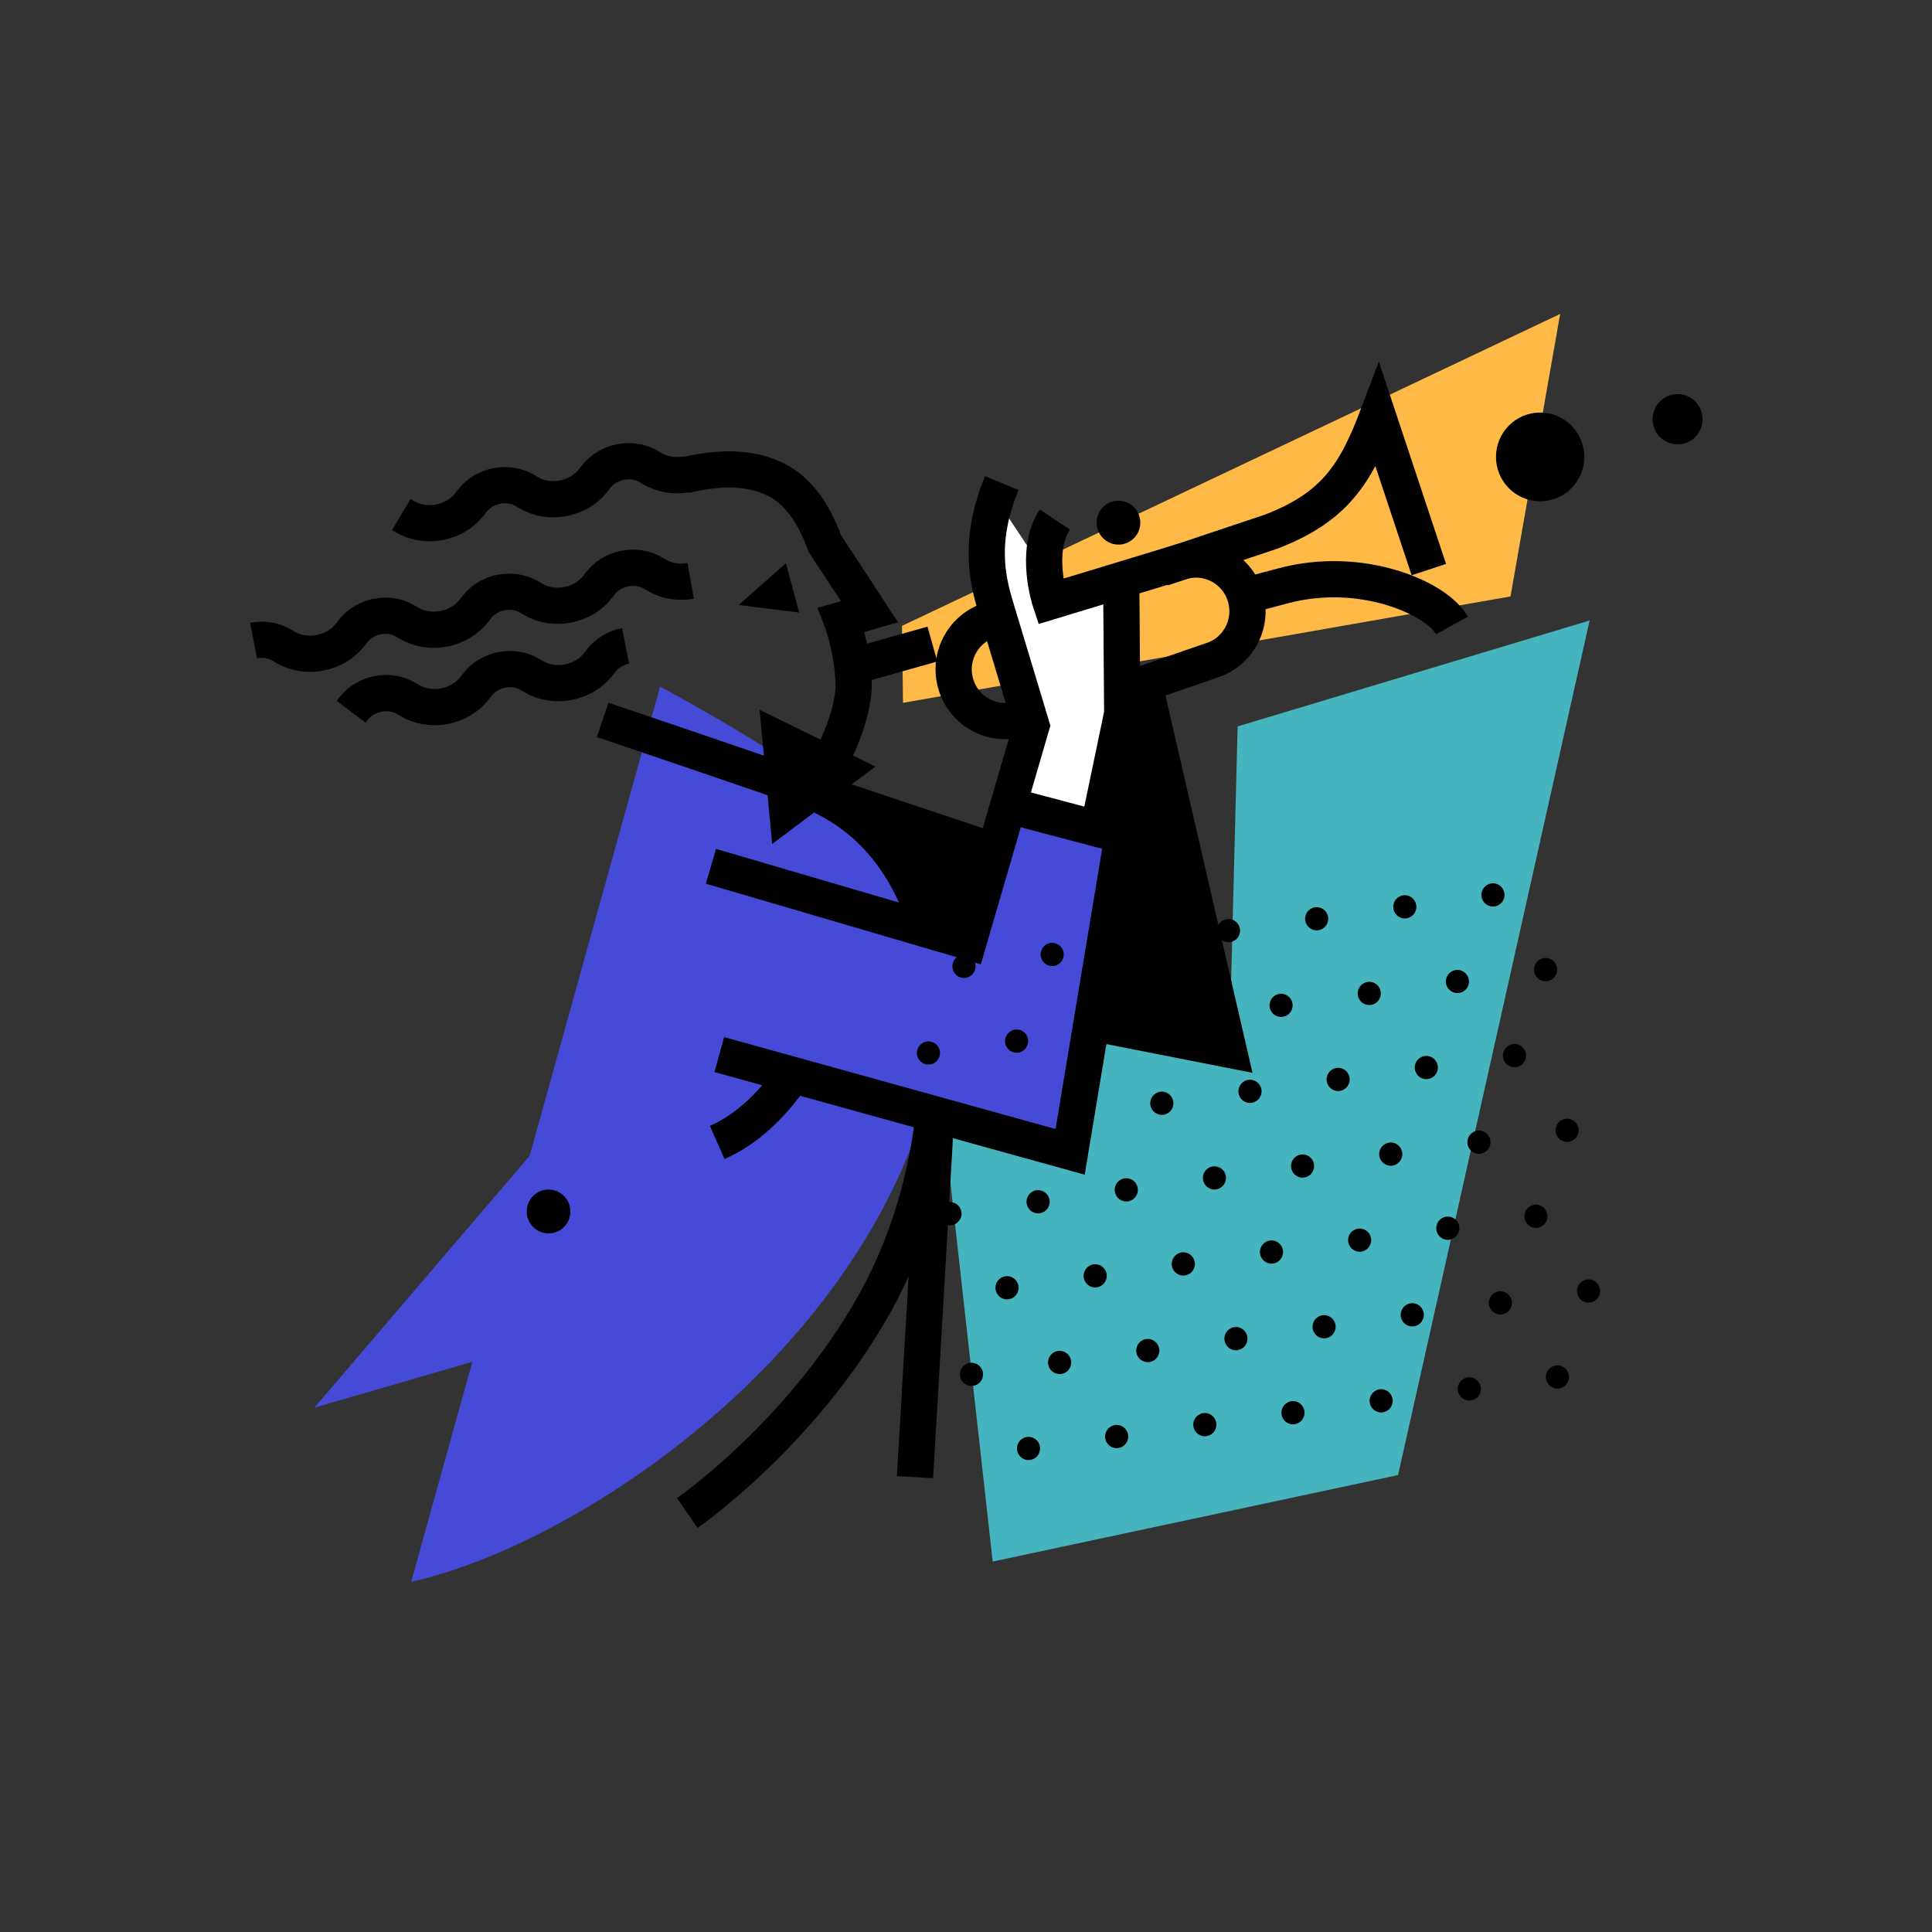<svg width="160" height="160" viewBox="0 0 160 160" version="1.1" xmlns="http://www.w3.org/2000/svg" xmlns:xlink="http://www.w3.org/1999/xlink">
<rect x="0" y="0" width="160" height="160" fill="#333333" stroke="none"/>
<g id="Canvas" fill="none">
<g id="Component">
<g id="02">
<g id="Group">
<g id="Vector">
<path d="M 17.933 11.305L 19.78 3.27L 20.449 -1.2648e-06L 28.46 1.927L 30.005 2.642L 27.59 16.849L 26.556 22.739L 24.831 28.63L -9.4413e-07 21.007L 6.209 7.84L 17.933 11.305Z" transform="translate(63.017 66.675)" fill="#464BD7"/>
</g>
<g id="Vector_2">
<path d="M -3.4332e-07 74.137L 20.616 -1.09233e-06C 20.616 -1.09233e-06 30.049 5.03 35.139 9.057C 40.031 12.923 44.864 20.467 44.071 27.508C 41.234 52.688 15.023 70.781 -3.4332e-07 74.137Z" transform="translate(34.051 56.863)" fill="#464BD7"/>
</g>
<g id="Vector_3">
<path d="M -1.4305e-07 51.589L 24.373 23.075L 31.808 -5.7491e-07L 58.449 19.491L 48.361 22.089L 39.309 23.389L 30.05 42.865L -1.4305e-07 51.589Z" transform="translate(26.036 64.987)" fill="#464BD7"/>
</g>
<g id="Vector_4">
<path d="M 23.809 34.996L 12.458 33.319L 10.864 43.746L 1.60216e-06 40.367L 4.193 77.936L 37.764 70.773L 53.628 2.01218e-07L 24.478 8.772L 23.809 34.996Z" transform="translate(78.018 51.386)" fill="#46B4BE"/>
</g>
<g id="Group_2">
<g id="Group_3">
<g id="Vector_5">
<path d="M 1.909 0.834C 1.839 0.305 1.356 -0.062 0.833 0.009C 0.309 0.078 -0.062 0.563 0.009 1.09C 0.08 1.618 0.564 1.986 1.089 1.914C 1.61 1.845 1.981 1.361 1.909 0.834Z" transform="translate(79.493 112.857)" fill="black"/>
</g>
<g id="Vector_6">
<path d="M 1.91 0.834C 1.839 0.306 1.359 -0.062 0.834 0.009C 0.31 0.079 -0.062 0.564 0.009 1.09C 0.079 1.618 0.565 1.987 1.09 1.916C 1.613 1.845 1.979 1.361 1.91 0.834Z" transform="translate(86.793 111.87)" fill="black"/>
</g>
<g id="Vector_7">
<path d="M 0.958 1.925C 1.487 1.925 1.916 1.494 1.916 0.963C 1.916 0.431 1.487 -3.04702e-06 0.958 -3.04702e-06C 0.429 -3.04702e-06 3.03266e-06 0.431 3.03266e-06 0.963C 3.03266e-06 1.494 0.429 1.925 0.958 1.925Z" transform="translate(94.096 110.884)" fill="black"/>
</g>
<g id="Vector_8">
<path d="M 0.957 1.923C 1.486 1.923 1.914 1.493 1.914 0.962C 1.914 0.431 1.486 0 0.957 0C 0.429 0 -2.74656e-06 0.431 -2.74656e-06 0.962C -2.74656e-06 1.493 0.429 1.923 0.957 1.923Z" transform="translate(101.399 109.899)" fill="black"/>
</g>
<g id="Vector_9">
<path d="M 0.956 1.922C 1.484 1.922 1.912 1.491 1.912 0.961C 1.912 0.43 1.484 0 0.956 0C 0.428 0 0 0.43 0 0.961C 0 1.491 0.428 1.922 0.956 1.922Z" transform="translate(108.699 108.914)" fill="black"/>
</g>
<g id="Vector_10">
<path d="M 0.958 1.925C 1.487 1.925 1.916 1.494 1.916 0.963C 1.916 0.431 1.487 -1.95469e-06 0.958 -1.95469e-06C 0.429 -1.95469e-06 2.05992e-06 0.431 2.05992e-06 0.963C 2.05992e-06 1.494 0.429 1.925 0.958 1.925Z" transform="translate(115.999 107.926)" fill="black"/>
</g>
<g id="Vector_11">
<path d="M 1.906 0.834C 1.837 0.306 1.356 -0.062 0.831 0.009C 0.306 0.079 -0.061 0.563 0.008 1.09C 0.079 1.617 0.56 1.987 1.085 1.916C 1.612 1.845 1.978 1.361 1.906 0.834Z" transform="translate(123.3 106.939)" fill="black"/>
</g>
<g id="Vector_12">
<path d="M 0.958 1.925C 1.487 1.925 1.916 1.494 1.916 0.963C 1.916 0.431 1.487 3.56444e-06 0.958 3.56444e-06C 0.429 3.56444e-06 0 0.431 0 0.963C 0 1.494 0.429 1.925 0.958 1.925Z" transform="translate(130.601 105.953)" fill="black"/>
</g>
</g>
<g id="Group_4">
<g id="Vector_13">
<path d="M 0.957 1.923C 1.486 1.923 1.914 1.493 1.914 0.962C 1.914 0.431 1.486 -1.95469e-06 0.957 -1.95469e-06C 0.429 -1.95469e-06 0 0.431 0 0.962C 0 1.493 0.429 1.923 0.957 1.923Z" transform="translate(84.22 118.993)" fill="black"/>
</g>
<g id="Vector_14">
<path d="M 0.958 1.925C 1.487 1.925 1.916 1.494 1.916 0.963C 1.916 0.431 1.487 0 0.958 0C 0.429 0 2.51768e-06 0.431 2.51768e-06 0.963C 2.51768e-06 1.494 0.429 1.925 0.958 1.925Z" transform="translate(91.519 118.007)" fill="black"/>
</g>
<g id="Vector_15">
<path d="M 0.958 1.925C 1.487 1.925 1.916 1.494 1.916 0.963C 1.916 0.431 1.487 -3.10451e-06 0.958 -3.10451e-06C 0.429 -3.10451e-06 -3.26154e-06 0.431 -3.26154e-06 0.963C -3.26154e-06 1.494 0.429 1.925 0.958 1.925Z" transform="translate(98.821 117.02)" fill="black"/>
</g>
<g id="Vector_16">
<path d="M 0.957 1.923C 1.486 1.923 1.914 1.493 1.914 0.962C 1.914 0.431 1.486 0 0.957 0C 0.429 0 0 0.431 0 0.962C 0 1.493 0.429 1.923 0.957 1.923Z" transform="translate(106.122 116.035)" fill="black"/>
</g>
<g id="Vector_17">
<path d="M 0.957 1.923C 1.486 1.923 1.914 1.493 1.914 0.962C 1.914 0.431 1.486 0 0.957 0C 0.429 0 0 0.431 0 0.962C 0 1.493 0.429 1.923 0.957 1.923Z" transform="translate(113.424 115.049)" fill="black"/>
</g>
<g id="Vector_18">
<path d="M 0.957 1.923C 1.486 1.923 1.914 1.493 1.914 0.962C 1.914 0.431 1.486 -2.5296e-06 0.957 -2.5296e-06C 0.429 -2.5296e-06 2.91822e-06 0.431 2.91822e-06 0.962C 2.91822e-06 1.493 0.429 1.923 0.957 1.923Z" transform="translate(120.724 114.062)" fill="black"/>
</g>
<g id="Vector_19">
<path d="M 0.957 1.923C 1.486 1.923 1.914 1.493 1.914 0.962C 1.914 0.431 1.486 0 0.957 0C 0.429 0 -2.34602e-06 0.431 -2.34602e-06 0.962C -2.34602e-06 1.493 0.429 1.923 0.957 1.923Z" transform="translate(128.025 113.076)" fill="black"/>
</g>
</g>
<g id="Group_5">
<g id="Vector_20">
<path d="M 1.909 0.834C 1.839 0.306 1.354 -0.063 0.832 0.009C 0.308 0.079 -0.062 0.563 0.009 1.09C 0.079 1.618 0.564 1.987 1.088 1.915C 1.61 1.846 1.98 1.361 1.909 0.834Z" transform="translate(77.712 99.549)" fill="black"/>
</g>
<g id="Vector_21">
<path d="M 1.909 0.834C 1.839 0.308 1.359 -0.062 0.834 0.009C 0.309 0.079 -0.062 0.564 0.009 1.09C 0.08 1.618 0.565 1.988 1.089 1.917C 1.614 1.846 1.979 1.361 1.909 0.834Z" transform="translate(85.012 98.562)" fill="black"/>
</g>
<g id="Vector_22">
<path d="M 0.958 1.925C 1.487 1.925 1.916 1.494 1.916 0.963C 1.916 0.431 1.487 0 0.958 0C 0.429 0 0 0.431 0 0.963C 0 1.494 0.429 1.925 0.958 1.925Z" transform="translate(92.316 97.576)" fill="black"/>
</g>
<g id="Vector_23">
<path d="M 0.956 1.922C 1.484 1.922 1.912 1.491 1.912 0.961C 1.912 0.43 1.484 0 0.956 0C 0.428 0 2.46046e-06 0.43 2.46046e-06 0.961C 2.46046e-06 1.491 0.428 1.922 0.956 1.922Z" transform="translate(99.618 96.59)" fill="black"/>
</g>
<g id="Vector_24">
<path d="M 0.956 1.922C 1.484 1.922 1.912 1.491 1.912 0.961C 1.912 0.43 1.484 3.50695e-06 0.956 3.50695e-06C 0.428 3.50695e-06 -2.2888e-06 0.43 -2.2888e-06 0.961C -2.2888e-06 1.491 0.428 1.922 0.956 1.922Z" transform="translate(106.918 95.605)" fill="black"/>
</g>
<g id="Vector_25">
<path d="M 0.958 1.925C 1.487 1.925 1.916 1.494 1.916 0.963C 1.916 0.431 1.487 0 0.958 0C 0.429 0 0 0.431 0 0.963C 0 1.494 0.429 1.925 0.958 1.925Z" transform="translate(114.218 94.617)" fill="black"/>
</g>
<g id="Vector_26">
<path d="M 0.958 1.925C 1.487 1.925 1.916 1.494 1.916 0.963C 1.916 0.431 1.487 2.87455e-06 0.958 2.87455e-06C 0.429 2.87455e-06 2.51768e-06 0.431 2.51768e-06 0.963C 2.51768e-06 1.494 0.429 1.925 0.958 1.925Z" transform="translate(121.519 93.631)" fill="black"/>
</g>
<g id="Vector_27">
<path d="M 0.958 1.925C 1.487 1.925 1.916 1.494 1.916 0.963C 1.916 0.431 1.487 0 0.958 0C 0.429 0 -3.26154e-06 0.431 -3.26154e-06 0.963C -3.26154e-06 1.494 0.429 1.925 0.958 1.925Z" transform="translate(128.821 92.644)" fill="black"/>
</g>
</g>
<g id="Group_6">
<g id="Vector_28">
<path d="M 0.958 1.925C 1.487 1.925 1.916 1.494 1.916 0.963C 1.916 0.431 1.487 0 0.958 0C 0.429 0 0 0.431 0 0.963C 0 1.494 0.429 1.925 0.958 1.925Z" transform="translate(82.438 105.684)" fill="black"/>
</g>
<g id="Vector_29">
<path d="M 1.909 0.835C 1.838 0.308 1.357 -0.061 0.832 0.008C 0.309 0.079 -0.062 0.565 0.009 1.092C 0.078 1.618 0.564 1.987 1.087 1.918C 1.611 1.847 1.979 1.361 1.909 0.835Z" transform="translate(89.739 104.697)" fill="black"/>
</g>
<g id="Vector_30">
<path d="M 0.959 1.927C 1.489 1.927 1.918 1.496 1.918 0.964C 1.918 0.431 1.489 0 0.959 0C 0.429 0 3.49042e-06 0.431 3.49042e-06 0.964C 3.49042e-06 1.496 0.429 1.927 0.959 1.927Z" transform="translate(97.038 103.71)" fill="black"/>
</g>
<g id="Vector_31">
<path d="M 0.958 1.925C 1.487 1.925 1.916 1.494 1.916 0.963C 1.916 0.431 1.487 0 0.958 0C 0.429 0 -2.80378e-06 0.431 -2.80378e-06 0.963C -2.80378e-06 1.494 0.429 1.925 0.958 1.925Z" transform="translate(104.341 102.725)" fill="black"/>
</g>
<g id="Vector_32">
<path d="M 0.956 1.922C 1.484 1.922 1.912 1.491 1.912 0.961C 1.912 0.43 1.484 2.93204e-06 0.956 2.93204e-06C 0.428 2.93204e-06 -1.94548e-06 0.43 -1.94548e-06 0.961C -1.94548e-06 1.491 0.428 1.922 0.956 1.922Z" transform="translate(111.644 101.742)" fill="black"/>
</g>
<g id="Vector_33">
<path d="M 0.958 1.925C 1.487 1.925 1.916 1.494 1.916 0.963C 1.916 0.431 1.487 0 0.958 0C 0.429 0 0 0.431 0 0.963C 0 1.494 0.429 1.925 0.958 1.925Z" transform="translate(118.943 100.753)" fill="black"/>
</g>
<g id="Vector_34">
<path d="M 1.904 0.835C 1.834 0.308 1.354 -0.061 0.828 0.008C 0.303 0.079 -0.062 0.565 0.009 1.09C 0.079 1.618 0.559 1.988 1.083 1.918C 1.61 1.847 1.975 1.362 1.904 0.835Z" transform="translate(126.245 99.766)" fill="black"/>
</g>
</g>
<g id="Group_7">
<g id="Vector_35">
<path d="M 0.957 1.923C 1.486 1.923 1.914 1.493 1.914 0.962C 1.914 0.431 1.486 0 0.957 0C 0.429 0 0 0.431 0 0.962C 0 1.493 0.429 1.923 0.957 1.923Z" transform="translate(80.657 92.377)" fill="black"/>
</g>
<g id="Vector_36">
<path d="M 0.958 1.925C 1.487 1.925 1.916 1.494 1.916 0.963C 1.916 0.431 1.487 -2.75957e-06 0.958 -2.75957e-06C 0.429 -2.75957e-06 0 0.431 0 0.963C 0 1.494 0.429 1.925 0.958 1.925Z" transform="translate(87.958 91.391)" fill="black"/>
</g>
<g id="Vector_37">
<path d="M 1.909 0.833C 1.839 0.307 1.355 -0.063 0.831 0.009C 0.308 0.079 -0.061 0.563 0.008 1.089C 0.079 1.618 0.563 1.985 1.085 1.915C 1.611 1.845 1.98 1.361 1.909 0.833Z" transform="translate(95.259 90.405)" fill="black"/>
</g>
<g id="Vector_38">
<path d="M 1.908 0.835C 1.837 0.306 1.353 -0.062 0.831 0.009C 0.307 0.079 -0.061 0.563 0.008 1.09C 0.08 1.617 0.562 1.987 1.086 1.916C 1.608 1.845 1.978 1.36 1.908 0.835Z" transform="translate(102.56 89.418)" fill="black"/>
</g>
<g id="Vector_39">
<path d="M 0.957 1.923C 1.486 1.923 1.914 1.493 1.914 0.962C 1.914 0.431 1.486 -2.18466e-06 0.957 -2.18466e-06C 0.429 -2.18466e-06 -2.861e-06 0.431 -2.861e-06 0.962C -2.861e-06 1.493 0.429 1.923 0.957 1.923Z" transform="translate(109.862 88.433)" fill="black"/>
</g>
<g id="Vector_40">
<path d="M 0.958 1.925C 1.487 1.925 1.916 1.494 1.916 0.963C 1.916 0.431 1.487 0 0.958 0C 0.429 0 0 0.431 0 0.963C 0 1.494 0.429 1.925 0.958 1.925Z" transform="translate(117.162 87.445)" fill="black"/>
</g>
<g id="Vector_41">
<path d="M 0.957 1.923C 1.486 1.923 1.914 1.493 1.914 0.962C 1.914 0.431 1.486 -3.33448e-06 0.957 -3.33448e-06C 0.429 -3.33448e-06 0 0.431 0 0.962C 0 1.493 0.429 1.923 0.957 1.923Z" transform="translate(124.464 86.46)" fill="black"/>
</g>
</g>
<g id="Group_8">
<g id="Vector_42">
<path d="M 0.958 1.925C 1.487 1.925 1.916 1.494 1.916 0.963C 1.916 0.431 1.487 0 0.958 0C 0.429 0 0 0.431 0 0.963C 0 1.494 0.429 1.925 0.958 1.925Z" transform="translate(78.876 79.068)" fill="black"/>
</g>
<g id="Vector_43">
<path d="M 1.908 0.833C 1.838 0.306 1.355 -0.062 0.832 0.009C 0.309 0.079 -0.062 0.563 0.009 1.09C 0.078 1.619 0.564 1.986 1.086 1.915C 1.611 1.845 1.978 1.36 1.908 0.833Z" transform="translate(86.178 78.083)" fill="black"/>
</g>
<g id="Vector_44">
<path d="M 0.959 1.927C 1.489 1.927 1.918 1.496 1.918 0.964C 1.918 0.431 1.489 0 0.959 0C 0.429 0 0 0.431 0 0.964C 0 1.496 0.429 1.927 0.959 1.927Z" transform="translate(93.478 77.094)" fill="black"/>
</g>
<g id="Vector_45">
<path d="M 0.958 1.925C 1.487 1.925 1.916 1.494 1.916 0.963C 1.916 0.431 1.487 0 0.958 0C 0.429 0 0 0.431 0 0.963C 0 1.494 0.429 1.925 0.958 1.925Z" transform="translate(100.78 76.109)" fill="black"/>
</g>
<g id="Vector_46">
<path d="M 0.956 1.922C 1.484 1.922 1.912 1.491 1.912 0.961C 1.912 0.43 1.484 0 0.956 0C 0.428 0 0 0.43 0 0.961C 0 1.491 0.428 1.922 0.956 1.922Z" transform="translate(108.083 75.126)" fill="black"/>
</g>
<g id="Vector_47">
<path d="M 0.958 1.925C 1.487 1.925 1.916 1.494 1.916 0.963C 1.916 0.431 1.487 0 0.958 0C 0.429 0 0 0.431 0 0.963C 0 1.494 0.429 1.925 0.958 1.925Z" transform="translate(115.381 74.136)" fill="black"/>
</g>
<g id="Vector_48">
<path d="M 1.904 0.833C 1.835 0.307 1.355 -0.063 0.828 0.009C 0.303 0.079 -0.062 0.564 0.009 1.088C 0.079 1.618 0.559 1.986 1.083 1.915C 1.61 1.847 1.975 1.362 1.904 0.833Z" transform="translate(122.684 73.152)" fill="black"/>
</g>
</g>
<g id="Group_9">
<g id="Vector_49">
<path d="M 1.91 0.833C 1.84 0.304 1.355 -0.062 0.834 0.009C 0.308 0.078 -0.062 0.562 0.009 1.088C 0.081 1.618 0.564 1.986 1.088 1.916C 1.612 1.845 1.979 1.36 1.91 0.833Z" transform="translate(75.931 86.242)" fill="black"/>
</g>
<g id="Vector_50">
<path d="M 1.909 0.833C 1.838 0.307 1.358 -0.063 0.834 0.009C 0.309 0.08 -0.062 0.564 0.009 1.09C 0.078 1.618 0.565 1.987 1.089 1.916C 1.613 1.846 1.978 1.362 1.909 0.833Z" transform="translate(83.232 85.255)" fill="black"/>
</g>
<g id="Vector_51">
<path d="M 1.905 0.833C 1.836 0.305 1.355 -0.063 0.83 0.009C 0.304 0.079 -0.062 0.562 0.009 1.088C 0.078 1.618 0.561 1.985 1.084 1.914C 1.61 1.845 1.976 1.362 1.905 0.833Z" transform="translate(90.536 84.269)" fill="black"/>
</g>
<g id="Vector_52">
<path d="M 0.956 1.922C 1.484 1.922 1.912 1.491 1.912 0.961C 1.912 0.43 1.484 0 0.956 0C 0.428 0 0 0.43 0 0.961C 0 1.491 0.428 1.922 0.956 1.922Z" transform="translate(97.838 83.283)" fill="black"/>
</g>
<g id="Vector_53">
<path d="M 0.956 1.922C 1.484 1.922 1.912 1.491 1.912 0.961C 1.912 0.43 1.484 0 0.956 0C 0.428 0 2.91822e-06 0.43 2.91822e-06 0.961C 2.91822e-06 1.491 0.428 1.922 0.956 1.922Z" transform="translate(105.138 82.297)" fill="black"/>
</g>
<g id="Vector_54">
<path d="M 1.909 0.833C 1.839 0.305 1.355 -0.063 0.831 0.009C 0.308 0.08 -0.061 0.563 0.008 1.089C 0.079 1.618 0.563 1.985 1.086 1.916C 1.611 1.847 1.981 1.362 1.909 0.833Z" transform="translate(112.437 81.31)" fill="black"/>
</g>
<g id="Vector_55">
<path d="M 0.957 1.923C 1.486 1.923 1.914 1.493 1.914 0.962C 1.914 0.431 1.486 0 0.957 0C 0.429 0 0 0.431 0 0.962C 0 1.493 0.429 1.923 0.957 1.923Z" transform="translate(119.739 80.323)" fill="black"/>
</g>
<g id="Vector_56">
<path d="M 0.958 1.925C 1.487 1.925 1.916 1.494 1.916 0.963C 1.916 0.431 1.487 0 0.958 0C 0.429 0 2.46046e-06 0.431 2.46046e-06 0.963C 2.46046e-06 1.494 0.429 1.925 0.958 1.925Z" transform="translate(127.04 79.337)" fill="black"/>
</g>
</g>
</g>
<g id="Vector_57">
<path d="M 54.505 0L 2.2888e-07 25.831L 0.083 32.205L 50.393 23.394L 54.505 0Z" transform="translate(74.7 26)" fill="#FFB946"/>
</g>
<g id="Vector_58">
<path d="M 17.279 5.785L -3.1471e-07 -2.58709e-07" stroke-width="3" stroke-miterlimit="10" transform="translate(65.685 64.914)" stroke="black"/>
</g>
<g id="Vector_59">
<path d="M 0.748 3.01828e-07L 5.423 7.044L 11.433 6.04L 11.098 18.115L 9.764 27.843L 1.417 24.153L 3.419 17.445C 3.419 17.445 -1.924 7.044 0.748 3.01828e-07Z" transform="translate(82.048 41.767)" fill="white"/>
</g>
<g id="Group_10">
<g id="Vector_60">
<path d="M 3.657 7.349C 5.677 7.349 7.314 5.704 7.314 3.674C 7.314 1.645 5.677 0 3.657 0C 1.637 0 0 1.645 0 3.674C 0 5.704 1.637 7.349 3.657 7.349Z" transform="translate(123.892 34.164)" fill="black"/>
</g>
<g id="Vector_61">
<path d="M 2.07 4.16C 3.213 4.16 4.14 3.228 4.14 2.08C 4.14 0.931 3.213 0 2.07 0C 0.927 0 0 0.931 0 2.08C 0 3.228 0.927 4.16 2.07 4.16Z" transform="translate(136.86 32.641)" fill="black"/>
</g>
</g>
<g id="Vector_62">
<path d="M -1.4305e-06 0.484C 2.617 -0.129 5.468 -0.356 7.876 1.004C 9.449 1.892 10.742 3.678 11.633 6.161C 13.385 8.805 15.32 11.781 15.32 11.781L 13.01 12.451C 13.01 12.451 13.887 14.717 14.011 17.611C 14.115 20.028 12.507 23.271 12.507 23.271" stroke-width="3" stroke-miterlimit="10" transform="translate(56.683 38.876)" stroke="black"/>
</g>
<g id="Vector_63">
<path d="M 4.757 -1.29355e-06L 11.518 29.312L -2.5749e-06 27.048" stroke-width="3" stroke-miterlimit="10" transform="translate(90.226 57.616)" stroke="black"/>
</g>
<g id="Vector_64">
<path d="M 2.861e-07 20.66L 29.054 28.717L 33.409 2.516L 23.895 -1.2648e-06" stroke-width="3" stroke-miterlimit="10" transform="translate(59.57 66.675)" stroke="black"/>
</g>
<g id="Vector_65">
<path d="M 24.085 4.09623e-07C 21.957 5.157 23.059 8.529 23.71 10.694C 24.648 13.808 26.546 20.093 26.546 20.093L 21.331 37.991L 1.25884e-06 31.738" stroke-width="3" stroke-miterlimit="10" transform="translate(58.878 40.006)" stroke="black"/>
</g>
<g id="Vector_66">
<path d="M 1.37328e-06 21.513L 2.21 10.913L 2.129 -2.01218e-07" stroke-width="3" stroke-miterlimit="10" transform="translate(90.727 48.182)" stroke="black"/>
</g>
<g id="Vector_67">
<path d="M 20.444 -1.03484e-06C 20.444 -1.03484e-06 20.026 8.191 15.526 16.235C 9.459 27.079 6.0081e-07 33.596 6.0081e-07 33.596" stroke-width="3" stroke-miterlimit="10" transform="translate(56.92 91.702)" stroke="black"/>
</g>
<g id="Vector_68">
<path d="M 4.14845e-07 4.419L 0.275 4.583C 2.022 5.622 4.445 5.152 5.682 3.534L 5.879 3.279C 6.877 1.971 8.839 1.592 10.252 2.43L 10.525 2.595C 11.368 3.099 12.394 3.265 13.419 3.068C 14.448 2.869 15.334 2.329 15.931 1.546L 16.126 1.291C 16.61 0.66 17.332 0.228 18.159 0.067C 18.988 -0.094 19.817 0.036 20.497 0.441L 20.775 0.607C 21.629 1.115 22.646 1.259 23.607 1.088" stroke-width="3" stroke-miterlimit="10" transform="translate(33.232 38.196)" stroke="black"/>
</g>
<g id="Vector_69">
<path d="M -1.16228e-08 6.032C 0.83 5.869 1.66 6.001 2.339 6.406L 2.616 6.573C 3.459 7.072 4.487 7.243 5.508 7.043C 6.535 6.844 7.426 6.306 8.023 5.523L 8.216 5.268C 9.216 3.959 11.177 3.579 12.588 4.421L 12.865 4.584C 14.612 5.623 17.036 5.153 18.273 3.534L 18.469 3.278C 19.465 1.972 21.427 1.591 22.84 2.431L 23.116 2.595C 23.957 3.1 24.983 3.266 26.008 3.067C 27.036 2.869 27.923 2.329 28.522 1.547L 28.713 1.291C 29.2 0.66 29.922 0.228 30.748 0.066C 31.577 -0.094 32.406 0.038 33.086 0.443L 33.364 0.606C 34.219 1.116 35.236 1.259 36.199 1.088" stroke-width="3" stroke-miterlimit="10" transform="translate(21 47.019)" stroke="black"/>
</g>
<g id="Vector_70">
<path d="M -7.1525e-09 5.458L 0.194 5.202C 1.194 3.896 3.156 3.514 4.566 4.354L 4.844 4.518C 6.589 5.557 9.013 5.086 10.252 3.47L 10.445 3.214C 11.442 1.907 13.404 1.528 14.818 2.366L 15.093 2.53C 15.935 3.033 16.961 3.202 17.987 3.004C 19.013 2.804 19.901 2.264 20.5 1.483L 20.693 1.227C 21.178 0.595 21.898 0.164 22.726 7.76128e-07" stroke-width="3" stroke-miterlimit="10" transform="translate(29.081 53.491)" stroke="black"/>
</g>
<g id="Vector_71">
<path d="M 26.792 16.872C 25.538 12.846 22.701 7.752 16.273 5.549C 6.007 2.027 2.43185e-07 -7.76128e-07 2.43185e-07 -7.76128e-07" stroke-width="3" stroke-miterlimit="10" transform="translate(49.912 59.617)" stroke="black"/>
</g>
<g id="Vector_72">
<path d="M 22.082 12.738L 17.849 -3.162e-07C 16.027 4.818 14.273 7.585 9.015 9.599L 8.0108e-07 12.618" stroke-width="3" stroke-miterlimit="10" transform="translate(96.249 34.432)" stroke="black"/>
</g>
<g id="Vector_73">
<path d="M 7.1525e-07 1.76L 6.262 -8.76737e-07" stroke-width="3" stroke-miterlimit="10" transform="translate(70.956 53.34)" stroke="black"/>
</g>
<g id="Vector_74">
<path d="M 6.229 14.308L 13.775 11.699C 16.032 11.04 17.329 8.667 16.67 6.397C 16.015 4.129 13.651 2.826 11.394 3.486L 0.515 6.793C 0.515 6.793 -0.863 2.642 0.889 -5.60537e-07" stroke-width="3" stroke-miterlimit="10" transform="translate(86.469 43.024)" stroke="black"/>
</g>
<g id="Vector_75">
<path d="M 7.198 7.694L 5.449 8.214C 3.191 8.876 0.826 7.572 0.171 5.303C -0.486 3.035 0.811 0.663 3.068 -5.7491e-08" stroke-width="3" stroke-miterlimit="10" transform="translate(78.978 51.328)" stroke="black"/>
</g>
<g id="Vector_76">
<path d="M 2.17436e-06 1.598C 1.128 1.221 2.437 0.907 3.725 0.558C 10.235 -1.203 16.495 1.565 17.749 3.83" stroke-width="3" stroke-miterlimit="10" transform="translate(102.496 47.969)" stroke="black"/>
</g>
<g id="Vector_77">
<path d="M -8.583e-08 3.46L 3.911 1.00609e-07L 5.006 4.089L -8.583e-08 3.46Z" transform="translate(61.179 46.641)" fill="black"/>
</g>
<g id="Vector_78">
<path d="M 9.592 4.696L 5.722e-08 1.32229e-06L 1.043 11.112L 9.592 4.696Z" transform="translate(62.904 58.782)" fill="black"/>
</g>
<g id="Vector_79">
<path d="M 3.553 1.341C 3.291 0.371 2.297 -0.199 1.333 0.064C 0.37 0.331 -0.199 1.331 0.064 2.297C 0.33 3.265 1.322 3.836 2.286 3.572C 3.249 3.307 3.816 2.308 3.553 1.341Z" transform="translate(90.819 41.466)" fill="black"/>
</g>
<g id="Vector_80">
<path d="M -1.40189e-06 29.539L 1.724 2.93204e-06" stroke-width="3" stroke-miterlimit="10" transform="translate(75.778 92.793)" stroke="black"/>
</g>
<g id="Vector_81">
<path d="M 6.466 2.06968e-06C 6.466 2.06968e-06 4.138 4.159 -1.00135e-06 5.978" stroke-width="3" stroke-miterlimit="10" transform="translate(59.397 88.635)" stroke="black"/>
</g>
<g id="Vector_82">
<path d="M 1.807 3.632C 2.806 3.632 3.615 2.819 3.615 1.816C 3.615 0.813 2.806 0 1.807 0C 0.809 0 0 0.813 0 1.816C 0 2.819 0.809 3.632 1.807 3.632Z" transform="translate(43.622 98.515)" fill="black"/>
</g>
<g id="Vector_83">
<path d="M 11.268 27.659L 4.958 -2.87455e-07L 2.67 0.613L 1 9.334L 2.503 9.922L 2.97544e-06 25.436L 11.268 27.659Z" transform="translate(90.477 59.269)" fill="black"/>
</g>
<g id="Vector_84">
<path d="M 8.2969e-07 -1.12107e-06L 9.311 3.119L 8.965 10.396L 4.138 7.624L 8.2969e-07 -1.12107e-06Z" transform="translate(71.985 67.584)" fill="black"/>
</g>
</g>
</g>
</g>
</g>
</svg>

